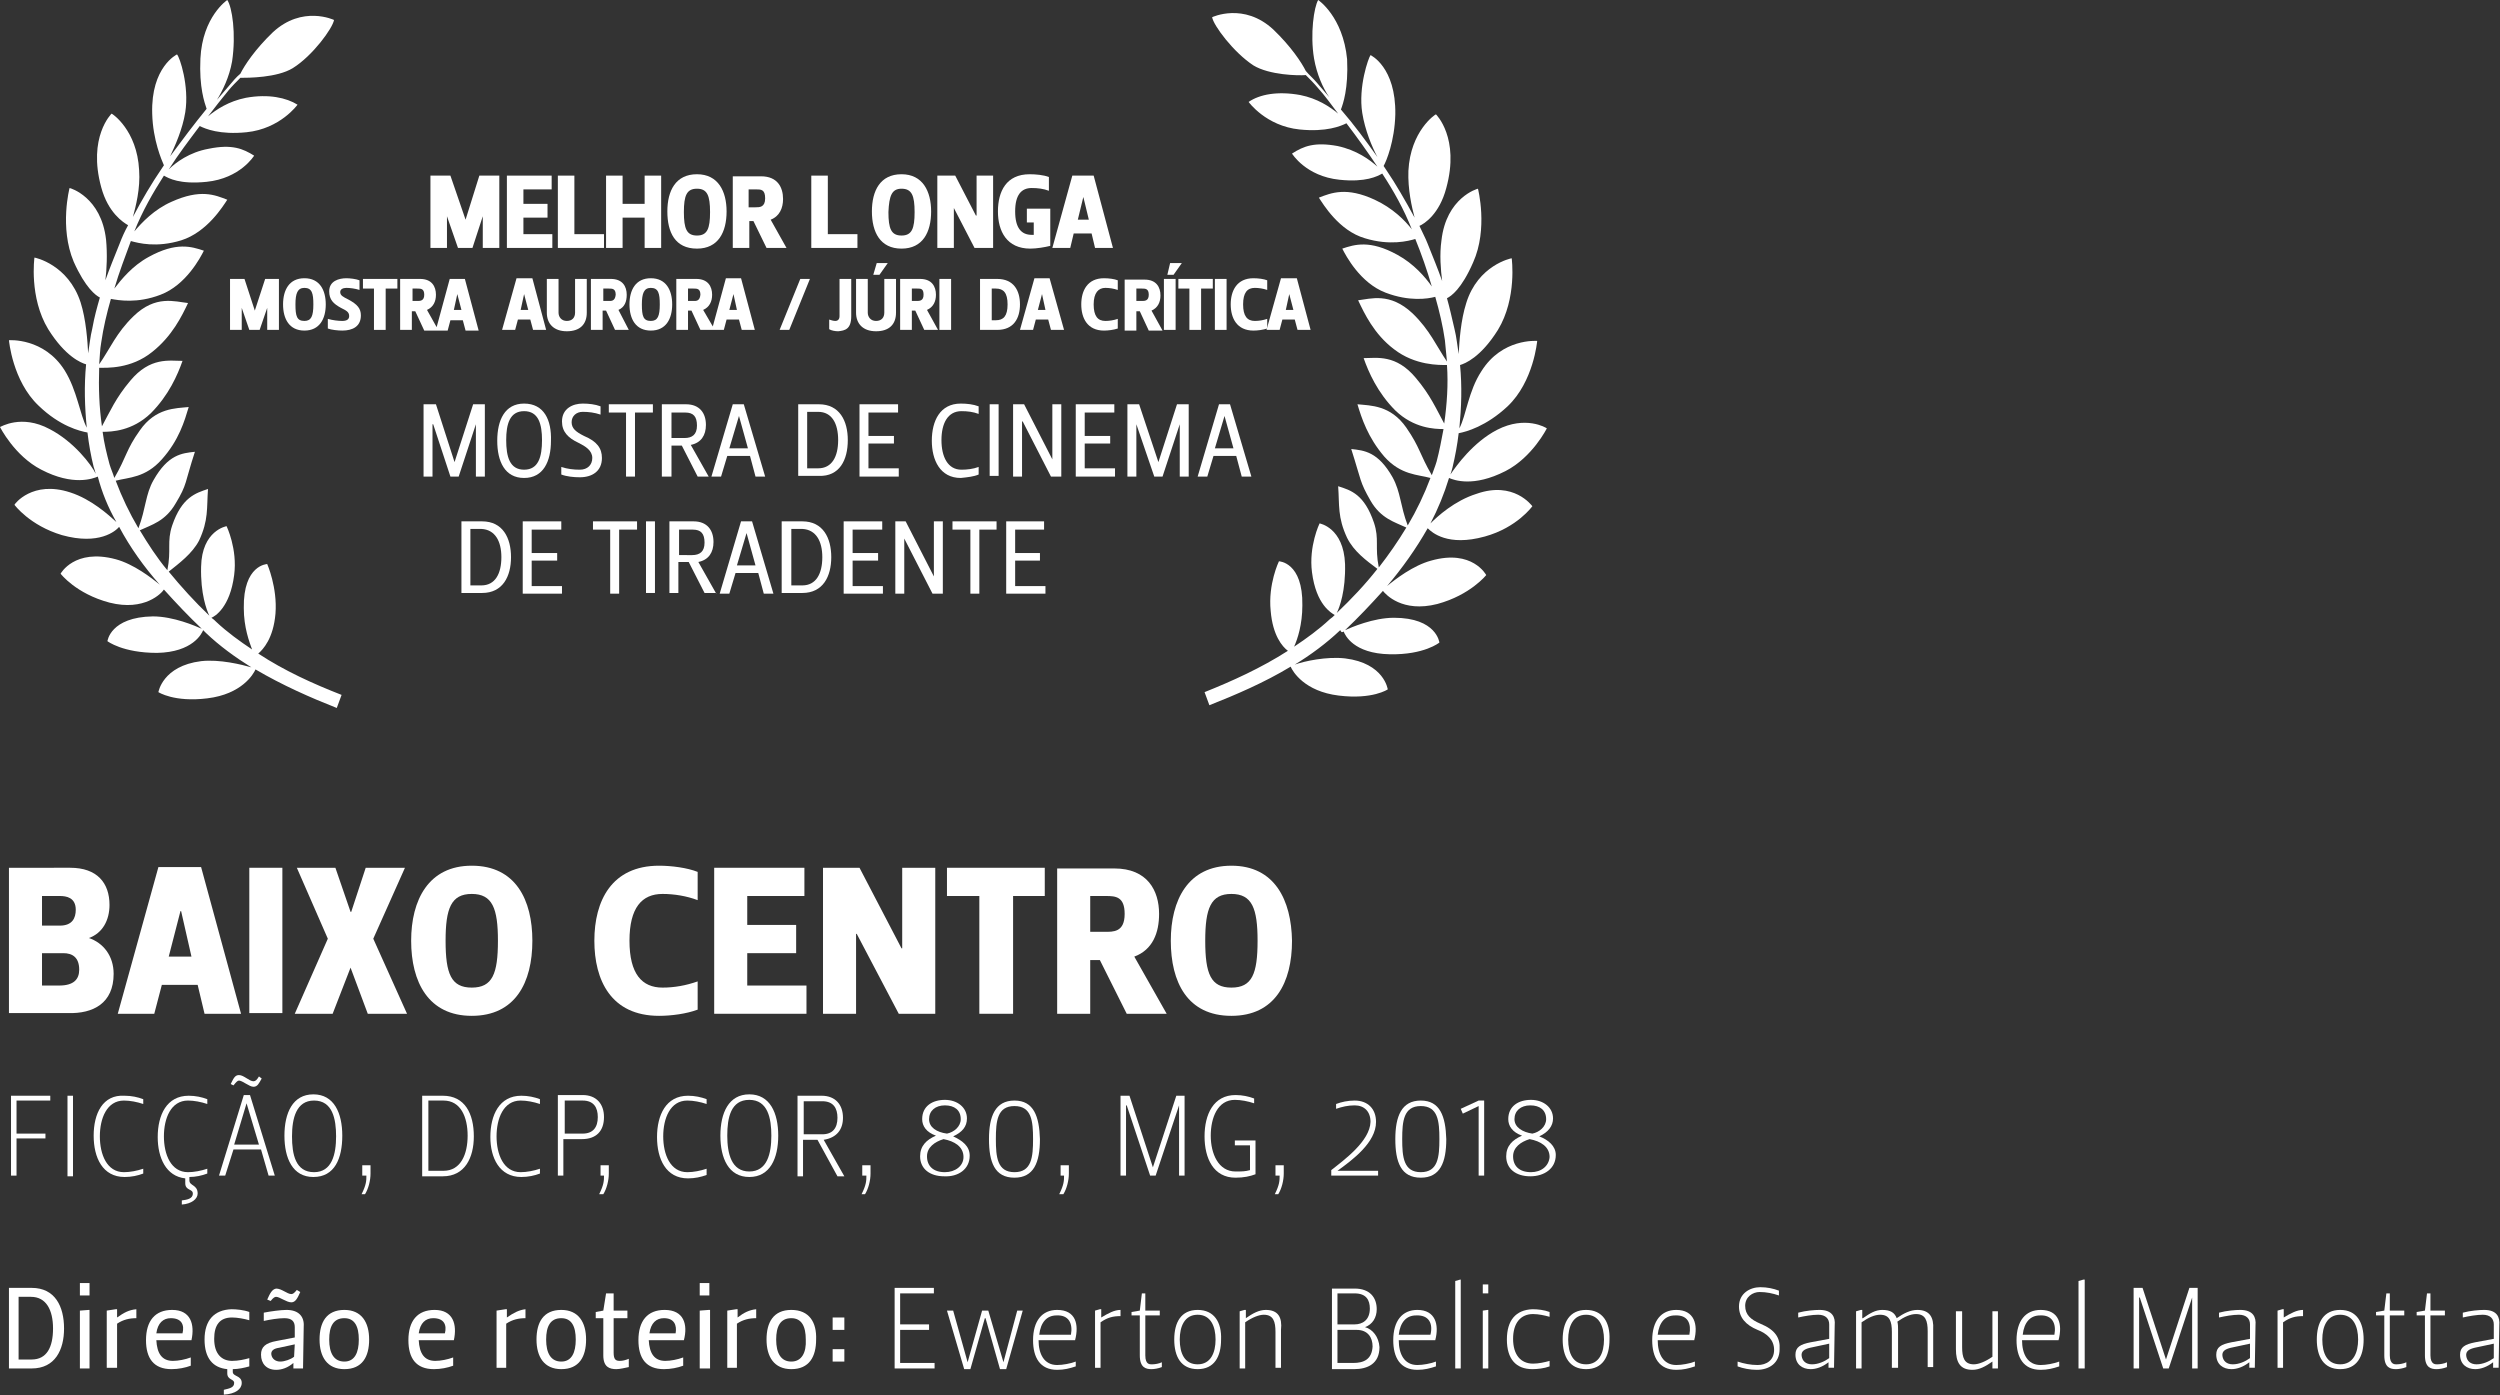 <?xml version="1.0" encoding="utf-8"?>
<!-- Generator: Adobe Illustrator 19.0.0, SVG Export Plug-In . SVG Version: 6.00 Build 0)  -->
<svg version="1.1" id="Layer_1" xmlns="http://www.w3.org/2000/svg" xmlns:xlink="http://www.w3.org/1999/xlink" x="0px" y="0px"
	 viewBox="0 0 363 202.6" style="enable-background:new 0 0 363 202.6;" xml:space="preserve">
<rect x="0" y="0" width="363" height="202.6" fill="#333333" stroke="none"/>
<style type="text/css">
	.st0{fill:none;}
	.st1{fill:#FFFFFF;}
</style>
<g id="XMLID_133_">
	<path id="XMLID_598_" class="st0" d="M93.2,44.2c0,1.7,0.3,2.4,1.3,2.4c1.1,0,1.3-0.7,1.3-2.4c0-1.6-0.3-2.4-1.3-2.4
		C93.4,41.8,93.2,42.6,93.2,44.2z"/>
	<path id="XMLID_597_" class="st0" d="M101.2,34.1c1.5,0,1.9-1,1.9-3.4c0-2.3-0.4-3.4-1.9-3.4s-1.9,1-1.9,3.4
		C99.3,33.1,99.7,34.1,101.2,34.1z"/>
	<polygon id="XMLID_596_" class="st0" points="76.1,42.7 76.1,42.7 75.5,45 76.7,45 	"/>
	<polygon id="XMLID_595_" class="st0" points="108.4,77.4 108.4,77.4 107.1,82.1 109.7,82.1 	"/>
	<path id="XMLID_594_" class="st0" d="M163.3,132.7c0-2.5-1.4-2.6-2.7-2.6h-2.3v5.1h2.1C161.6,135.3,163.3,135.3,163.3,132.7z"/>
	<path id="XMLID_593_" class="st0" d="M173.9,190.9c-1.9,0-2.6,1.7-2.6,3.6c0,1.9,0.7,3.6,2.6,3.6c1.9,0,2.6-1.6,2.6-3.6
		C176.5,192.6,175.8,190.9,173.9,190.9z"/>
	<path id="XMLID_592_" class="st0" d="M61.5,42.8c0-0.9-0.5-0.9-1-0.9h-0.8v1.8h0.7C60.9,43.7,61.5,43.8,61.5,42.8z"/>
	<polygon id="XMLID_591_" class="st0" points="66.4,42.7 66.4,42.7 65.8,45 66.9,45 	"/>
	<path id="XMLID_590_" class="st0" d="M153.5,190.9c-1.5,0-2.4,1-2.5,2.8h4.6C155.8,192.2,155.2,190.9,153.5,190.9z"/>
	<path id="XMLID_589_" class="st0" d="M100.6,41.9h-0.8v1.8h0.7c0.4,0,1,0,1-0.9C101.6,41.9,101.1,41.9,100.6,41.9z"/>
	<path id="XMLID_588_" class="st0" d="M86.7,162.3c0-1.4-0.6-2.4-2.2-2.4h-2.7v4.8h2.6C86,164.7,86.7,163.7,86.7,162.3z"/>
	<path id="XMLID_587_" class="st0" d="M42.9,44.2c0,1.7,0.3,2.4,1.3,2.4c1.1,0,1.3-0.7,1.3-2.4c0-1.6-0.3-2.4-1.3-2.4
		C43.1,41.8,42.9,42.6,42.9,44.2z"/>
	<path id="XMLID_586_" class="st0" d="M198.9,190c0-1.3-0.6-2.2-2.2-2.2h-2.5v4.6h2.5C197.8,192.3,198.9,191.7,198.9,190z"/>
	<path id="XMLID_585_" class="st0" d="M178.8,129.8c-3,0-3.8,2.1-3.8,6.8c0,4.8,0.8,6.8,3.8,6.8c3,0,3.8-2,3.8-6.8
		C182.6,131.9,181.8,129.8,178.8,129.8z"/>
	<polygon id="XMLID_584_" class="st0" points="107.3,60.4 107.3,60.4 105.9,65.1 108.6,65.1 	"/>
	<path id="XMLID_583_" class="st0" d="M102.3,78.7c0-1.2-0.6-1.9-1.7-1.9h-2v3.7h1.9C101.6,80.6,102.3,80,102.3,78.7z"/>
	<path id="XMLID_582_" class="st0" d="M101.2,61.7c0-1.2-0.6-1.9-1.7-1.9h-2v3.7h1.9C100.4,63.6,101.2,63,101.2,61.7z"/>
	<polygon id="XMLID_581_" class="st0" points="106.5,42.7 106.5,42.7 105.9,45 107,45 	"/>
	<path id="XMLID_580_" class="st0" d="M45.6,159.7c-2.7,0-3.2,2.7-3.2,5.2c0,2.6,0.6,5.2,3.2,5.2c2.7,0,3.2-2.6,3.2-5.2
		C48.8,162.3,48.2,159.7,45.6,159.7z"/>
	<path id="XMLID_579_" class="st0" d="M39.3,196.6c0.1,0.6,0.6,1,1.3,1c0.7,0,1.5-0.3,2-0.7l0-1.8l-2.3,0.5
		C39.7,195.7,39.3,196,39.3,196.6z"/>
	<path id="XMLID_578_" class="st0" d="M197,193.1h-2.8v4.8h2.3c1.5,0,2.7-0.5,2.7-2.4C199.2,194.2,198.5,193.1,197,193.1z"/>
	<polygon id="XMLID_577_" class="st0" points="35.8,160.2 34,166.2 37.6,166.2 35.8,160.2 	"/>
	<path id="XMLID_576_" class="st0" d="M108.8,170.2c2.7,0,3.2-2.6,3.2-5.2c0-2.6-0.6-5.2-3.2-5.2s-3.2,2.7-3.2,5.2
		C105.6,167.6,106.1,170.2,108.8,170.2z"/>
	<path id="XMLID_575_" class="st0" d="M63,191.4c-1.1,0-1.9,0.7-2.1,2.2h3.8C64.9,192.4,64.5,191.4,63,191.4z"/>
	<path id="XMLID_574_" class="st0" d="M96.4,191.4c-1.1,0-1.9,0.7-2.1,2.2h3.8C98.3,192.4,97.9,191.4,96.4,191.4z"/>
	<path id="XMLID_573_" class="st0" d="M64.4,159.8h-2.2V170h2.2c2.5,0,3.5-2.4,3.5-5.1S66.9,159.8,64.4,159.8z"/>
	<path id="XMLID_572_" class="st0" d="M114.9,191.4c-1.5,0-2.2,1.2-2.2,3.1c0,1.9,0.6,3.2,2.2,3.2c1.5,0,2.1-1.2,2.1-3.2
		C117.1,192.6,116.4,191.4,114.9,191.4z"/>
	<path id="XMLID_571_" class="st0" d="M50,191.4c-1.5,0-2.2,1.2-2.2,3.1c0,1.9,0.6,3.2,2.2,3.2c1.5,0,2.1-1.2,2.1-3.2
		C52.1,192.6,51.5,191.4,50,191.4z"/>
	<path id="XMLID_570_" class="st0" d="M139.5,162.5c0-1.3-0.9-2-2.3-2c-1.5,0-2.3,0.7-2.3,2c0,1.2,1.1,1.9,2.6,2.2
		C138.5,164.4,139.5,163.6,139.5,162.5z"/>
	<path id="XMLID_569_" class="st0" d="M147.3,160.5c-2.5,0-2.7,2.2-2.7,4.8c0,2.6,0.2,4.8,2.7,4.8c2.5,0,2.7-2.2,2.7-4.8
		C150,162.7,149.8,160.5,147.3,160.5z"/>
	<path id="XMLID_568_" class="st0" d="M10.9,132.1c0-1.7-1.4-2-2.3-2H6.1v4.2h2.6C10.5,134.3,10.9,133.3,10.9,132.1z"/>
	<path id="XMLID_567_" class="st0" d="M24.9,191.4c-1.1,0-1.9,0.7-2.1,2.2h3.8C26.8,192.4,26.4,191.4,24.9,191.4z"/>
	<path id="XMLID_566_" class="st0" d="M81.5,191.4c-1.5,0-2.2,1.2-2.2,3.1c0,1.9,0.6,3.2,2.2,3.2c1.5,0,2.1-1.2,2.1-3.2
		C83.6,192.6,83,191.4,81.5,191.4z"/>
	<path id="XMLID_565_" class="st0" d="M137,165.3c-1.3,0.4-2.4,1.2-2.4,2.5c0,1.3,0.9,2.3,2.6,2.3c1.5,0,2.7-0.8,2.7-2.2
		C139.9,166.5,138.6,165.7,137,165.3z"/>
	<path id="XMLID_564_" class="st0" d="M11.5,140.8c0-1.8-1.1-2.4-2.3-2.4H6.1v4.7h2.6C10.8,143.1,11.5,142.2,11.5,140.8z"/>
	<path id="XMLID_563_" class="st0" d="M121.5,162.3c0-1.4-0.6-2.4-2.2-2.4h-2.7v4.8h2.6C120.8,164.7,121.5,163.7,121.5,162.3z"/>
	<path id="XMLID_562_" class="st0" d="M4.6,188.3H2.7v9.1h1.8c2.2,0,3.2-1.9,3.2-4.6S6.8,188.3,4.6,188.3z"/>
	<polygon id="XMLID_561_" class="st0" points="26.2,132.2 24.5,138.9 27.8,138.9 26.2,132.2 	"/>
	<polygon id="XMLID_560_" class="st0" points="177.8,60.4 177.8,60.4 176.5,65.1 179.1,65.1 	"/>
	<path id="XMLID_559_" class="st0" d="M261.6,196.8c0.1,0.7,0.6,1.2,1.5,1.2c0.8,0,1.8-0.4,2.5-0.9l0-2.1l-2.8,0.6
		C262,195.9,261.5,196.1,261.6,196.8z"/>
	<polygon id="XMLID_558_" class="st0" points="187.2,42.7 187.2,42.7 186.6,45 187.7,45 	"/>
	<path id="XMLID_557_" class="st0" d="M166.7,42.8c0-0.9-0.5-0.9-1-0.9H165v1.8h0.7C166.1,43.7,166.7,43.8,166.7,42.8z"/>
	<path id="XMLID_556_" class="st0" d="M230.3,190.9c-1.9,0-2.6,1.7-2.6,3.6c0,1.9,0.7,3.6,2.6,3.6c1.9,0,2.6-1.6,2.6-3.6
		C232.9,192.6,232.2,190.9,230.3,190.9z"/>
	<path id="XMLID_555_" class="st0" d="M118.8,59.9h-1.6V68h1.6c2,0,2.9-1.7,2.9-4.1C121.7,61.6,120.8,59.9,118.8,59.9z"/>
	<path id="XMLID_554_" class="st0" d="M243.3,190.9c-1.5,0-2.4,1-2.5,2.8h4.6C245.6,192.2,245.1,190.9,243.3,190.9z"/>
	<polygon id="XMLID_553_" class="st0" points="157.3,28.6 157.3,28.6 156.4,31.9 158.1,31.9 	"/>
	<path id="XMLID_552_" class="st0" d="M68.5,143.4c3,0,3.8-2,3.8-6.8c0-4.7-0.8-6.8-3.8-6.8c-3,0-3.8,2.1-3.8,6.8
		C64.7,141.4,65.5,143.4,68.5,143.4z"/>
	<path id="XMLID_551_" class="st0" d="M358.1,196.8c0.1,0.7,0.6,1.2,1.5,1.2c0.8,0,1.8-0.4,2.5-0.9l0-2.1l-2.8,0.6
		C358.5,195.9,358,196.1,358.1,196.8z"/>
	<path id="XMLID_550_" class="st0" d="M296.3,190.9c-1.5,0-2.4,1-2.5,2.8h4.6C298.6,192.2,298,190.9,296.3,190.9z"/>
	<path id="XMLID_549_" class="st0" d="M322.7,196.8c0.1,0.7,0.6,1.2,1.5,1.2c0.8,0,1.8-0.4,2.5-0.9l0-2.1l-2.8,0.6
		C323.1,195.9,322.7,196.1,322.7,196.8z"/>
	<path id="XMLID_548_" class="st0" d="M339.8,190.9c-1.9,0-2.6,1.7-2.6,3.6c0,1.9,0.7,3.6,2.6,3.6c1.9,0,2.6-1.6,2.6-3.6
		C342.4,192.6,341.7,190.9,339.8,190.9z"/>
	<path id="XMLID_547_" class="st0" d="M111.2,28.8c0-1.2-0.7-1.3-1.3-1.3h-1.1v2.5h1C110.4,30.1,111.2,30.1,111.2,28.8z"/>
	<path id="XMLID_546_" class="st0" d="M76.1,59.7c-2.1,0-2.6,1.9-2.6,4.2c0,2.4,0.5,4.3,2.6,4.3c2.1,0,2.6-1.9,2.6-4.3
		C78.7,61.6,78.2,59.7,76.1,59.7z"/>
	<path id="XMLID_545_" class="st0" d="M88.3,41.9h-0.8v1.8h0.7c0.4,0,1,0,1-0.9C89.3,41.9,88.8,41.9,88.3,41.9z"/>
	<path id="XMLID_544_" class="st0" d="M206.3,160.5c-2.5,0-2.7,2.2-2.7,4.8c0,2.6,0.2,4.8,2.7,4.8c2.5,0,2.7-2.2,2.7-4.8
		C209,162.7,208.8,160.5,206.3,160.5z"/>
	<path id="XMLID_543_" class="st0" d="M68.3,76.9v8.2h1.6c2,0,2.9-1.7,2.9-4.1s-0.9-4.1-2.9-4.1H68.3z"/>
	<path id="XMLID_542_" class="st0" d="M205.7,190.9c-1.5,0-2.4,1-2.5,2.8h4.6C208.1,192.2,207.5,190.9,205.7,190.9z"/>
	<path id="XMLID_541_" class="st0" d="M114.8,76.9v8.2h1.6c2,0,2.9-1.7,2.9-4.1s-0.9-4.1-2.9-4.1H114.8z"/>
	<polygon id="XMLID_540_" class="st0" points="151.3,42.7 150.7,45 151.9,45 151.3,42.7 	"/>
	<path id="XMLID_539_" class="st0" d="M130.9,34.1c1.5,0,1.9-1,1.9-3.4c0-2.3-0.4-3.4-1.9-3.4c-1.5,0-1.9,1-1.9,3.4
		C129.1,33.1,129.5,34.1,130.9,34.1z"/>
	<path id="XMLID_538_" class="st0" d="M222,165.3c-1.3,0.4-2.4,1.2-2.4,2.5c0,1.3,0.9,2.3,2.6,2.3c1.5,0,2.7-0.8,2.7-2.2
		C224.9,166.5,223.6,165.7,222,165.3z"/>
	<path id="XMLID_537_" class="st0" d="M146.4,44.2c0-1.7-0.6-2.3-1.7-2.3H144v4.6h0.6C145.7,46.5,146.4,45.9,146.4,44.2z"/>
	<path id="XMLID_536_" class="st0" d="M224.6,162.5c0-1.3-0.9-2-2.3-2c-1.5,0-2.3,0.7-2.3,2c0,1.2,1.1,1.9,2.6,2.2
		C223.6,164.4,224.6,163.6,224.6,162.5z"/>
	<path id="XMLID_535_" class="st0" d="M132.4,41.9v1.8h0.7c0.4,0,1,0,1-0.9c0-0.9-0.5-0.9-1-0.9H132.4z"/>
	<path id="XMLID_532_" class="st1" d="M4.6,187H1.3v11.7h3.3c3.4,0,4.7-2.7,4.7-5.8C9.3,189.7,8,187,4.6,187z M4.6,197.4H2.7v-9.1
		h1.8c2.2,0,3.2,1.9,3.2,4.6S6.8,197.4,4.6,197.4z"/>
	<polygon id="XMLID_531_" class="st1" points="11.6,190.3 11.6,198.7 13,198.7 13,190.2 12.9,190.2 	"/>
	<rect id="XMLID_530_" x="11.6" y="186.3" class="st1" width="1.4" height="1.8"/>
	<path id="XMLID_529_" class="st1" d="M17,191.3v-1.2h-0.2l-1.3,0.2v8.3H17v-6.4c0.9-0.6,1.8-0.8,2.8-0.8v-1.3
		C18.7,190.2,18,190.6,17,191.3L17,191.3z"/>
	<path id="XMLID_526_" class="st1" d="M25,190.2c-2.5,0-3.8,1.6-3.8,4.4c0,2.6,1.1,4.2,3.7,4.2c1,0,2-0.2,2.8-0.5v-1.2
		c-0.8,0.3-1.8,0.5-2.6,0.5c-1.6,0-2.3-1.1-2.4-3h5.1C28.3,192.3,27.7,190.2,25,190.2z M26.5,193.6h-3.8c0.2-1.5,1-2.2,2.1-2.2
		C26.4,191.4,26.8,192.4,26.5,193.6z"/>
	<path id="XMLID_525_" class="st1" d="M29.7,194.5c0,2.7,1.2,4.1,3.3,4.3v0.6c0,1,1,0.8,1,1.4c0,0.7-0.7,0.8-1.5,1v0.7
		c1.7-0.1,2.6-0.8,2.6-1.7c0-1.1-1.3-0.9-1.3-1.6v-0.4c0.8,0,1.7-0.2,2.4-0.4v-1.2c-0.7,0.2-1.6,0.4-2.5,0.4c-1.5,0-2.6-1-2.6-3.2
		c0-2,0.8-3.1,2.6-3.1c0.8,0,1.8,0.2,2.5,0.4v-1.2c-0.8-0.3-1.9-0.4-2.6-0.4C31.1,190.2,29.7,191.7,29.7,194.5z"/>
	<path id="XMLID_524_" class="st1" d="M38.8,188.7l0.5,0.2c0.4-0.5,0.6-0.6,0.8-0.6c0.5,0,1.5,0.8,2.2,0.8c0.6,0,0.9-0.6,1.3-1.5
		l-0.5-0.3c-0.4,0.5-0.6,0.6-0.8,0.6c-0.6,0-1.4-0.8-2.2-0.8C39.5,187.2,39.2,187.8,38.8,188.7z"/>
	<path id="XMLID_521_" class="st1" d="M41.6,190.2c-0.8,0-2.3,0.2-3.3,0.4v1.2c0.9-0.2,2.1-0.4,3-0.4c1.1,0,1.5,0.5,1.5,1.3l0,1.5
		l-2.6,0.5c-1.7,0.3-2.3,0.9-2.3,2c0,1.3,0.8,2.2,2.2,2.2c0.8,0,1.7-0.3,2.5-1h0v0.8h1.4l0.1-6.1C44.2,191.2,43.4,190.2,41.6,190.2z
		 M42.7,197c-0.5,0.4-1.4,0.7-2,0.7c-0.7,0-1.2-0.4-1.3-1c-0.1-0.6,0.4-0.9,1.1-1l2.3-0.5L42.7,197z"/>
	<path id="XMLID_518_" class="st1" d="M50,190.2c-2.6,0-3.6,1.8-3.6,4.3c0,2.5,1.1,4.3,3.6,4.3c2.6,0,3.6-1.8,3.6-4.3
		C53.6,192,52.5,190.2,50,190.2z M50,197.7c-1.5,0-2.2-1.2-2.2-3.2c0-1.9,0.6-3.1,2.2-3.1c1.5,0,2.1,1.2,2.1,3.1
		C52.1,196.4,51.5,197.7,50,197.7z"/>
	<path id="XMLID_515_" class="st1" d="M63.1,190.2c-2.5,0-3.8,1.6-3.8,4.4c0,2.6,1.1,4.2,3.7,4.2c1,0,2-0.2,2.8-0.5v-1.2
		c-0.8,0.3-1.8,0.5-2.6,0.5c-1.6,0-2.3-1.1-2.4-3h5.1C66.4,192.3,65.8,190.2,63.1,190.2z M64.6,193.6h-3.8c0.2-1.5,1-2.2,2.1-2.2
		C64.5,191.4,64.9,192.4,64.6,193.6z"/>
	<path id="XMLID_514_" class="st1" d="M73.6,191.3v-1.2h-0.2l-1.3,0.2v8.3h1.4v-6.4c0.9-0.6,1.8-0.8,2.8-0.8v-1.3
		C75.4,190.2,74.6,190.6,73.6,191.3L73.6,191.3z"/>
	<path id="XMLID_511_" class="st1" d="M81.5,190.2c-2.6,0-3.6,1.8-3.6,4.3c0,2.5,1.1,4.3,3.6,4.3c2.6,0,3.6-1.8,3.6-4.3
		C85.1,192,84,190.2,81.5,190.2z M81.5,197.7c-1.5,0-2.2-1.2-2.2-3.2c0-1.9,0.6-3.1,2.2-3.1c1.5,0,2.1,1.2,2.1,3.1
		C83.6,196.4,83,197.7,81.5,197.7z"/>
	<path id="XMLID_510_" class="st1" d="M89.1,196.4v-5h2v-1.1h-2v-2.5H88l-0.4,2.5l-1.1,0.2v0.9h1.1v5.4c0,1.7,0.9,2,1.9,2
		c0.5,0,1.3-0.2,1.8-0.3v-1.2c-0.5,0.2-0.9,0.3-1.3,0.3C89.4,197.6,89.1,197.4,89.1,196.4z"/>
	<path id="XMLID_507_" class="st1" d="M96.5,190.2c-2.5,0-3.8,1.6-3.8,4.4c0,2.6,1.1,4.2,3.7,4.2c1,0,2-0.2,2.8-0.5v-1.2
		c-0.8,0.3-1.8,0.5-2.6,0.5c-1.6,0-2.3-1.1-2.4-3h5.1C99.9,192.3,99.3,190.2,96.5,190.2z M98.1,193.6h-3.8c0.2-1.5,1-2.2,2.1-2.2
		C97.9,191.4,98.3,192.4,98.1,193.6z"/>
	<rect id="XMLID_506_" x="101.6" y="186.3" class="st1" width="1.4" height="1.8"/>
	<polygon id="XMLID_505_" class="st1" points="101.6,190.3 101.6,198.7 103.1,198.7 103.1,190.2 102.9,190.2 	"/>
	<path id="XMLID_504_" class="st1" d="M107.1,191.3v-1.2h-0.2l-1.3,0.2v8.3h1.4v-6.4c0.9-0.6,1.8-0.8,2.8-0.8v-1.3
		C108.8,190.2,108,190.6,107.1,191.3L107.1,191.3z"/>
	<path id="XMLID_501_" class="st1" d="M114.9,190.2c-2.6,0-3.6,1.8-3.6,4.3c0,2.5,1.1,4.3,3.6,4.3c2.6,0,3.6-1.8,3.6-4.3
		C118.6,192,117.5,190.2,114.9,190.2z M114.9,197.7c-1.5,0-2.2-1.2-2.2-3.2c0-1.9,0.6-3.1,2.2-3.1c1.5,0,2.1,1.2,2.1,3.1
		C117.1,196.4,116.4,197.7,114.9,197.7z"/>
	<rect id="XMLID_500_" x="120.9" y="191.3" class="st1" width="1.7" height="1.8"/>
	<rect id="XMLID_499_" x="120.9" y="195.9" class="st1" width="1.7" height="1.8"/>
	<polygon id="XMLID_498_" class="st1" points="130.7,193.1 134.9,193.1 134.9,192.3 130.7,192.3 130.7,187.8 135.6,187.8 135.6,187 
		129.9,187 129.9,198.7 135.7,198.7 135.7,197.9 130.7,197.9 	"/>
	<polygon id="XMLID_497_" class="st1" points="145.7,197.8 145.7,197.8 143.5,190.3 142.6,190.3 140.5,197.8 140.5,197.8 
		138.4,190.3 137.5,190.3 140,198.8 140.9,198.8 143,191.4 143.1,191.4 145.2,198.8 146.1,198.8 148.5,190.3 147.7,190.3 	"/>
	<path id="XMLID_494_" class="st1" d="M153.5,190.2c-2.2,0-3.5,1.6-3.5,4.4c0,2.5,1,4.3,3.5,4.3c1,0,1.8-0.2,2.7-0.5v-0.7
		c-0.8,0.3-1.9,0.5-2.7,0.5c-1.9,0-2.7-1.6-2.7-3.6h5.3C156.7,192.3,156.2,190.2,153.5,190.2z M155.5,193.8h-4.6
		c0.2-1.8,1.1-2.8,2.5-2.8C155.2,190.9,155.8,192.2,155.5,193.8z"/>
	<path id="XMLID_493_" class="st1" d="M159.9,191.3v-1.2h-0.2l-0.7,0.2v8.3h0.8V192c1-0.7,1.8-0.9,2.9-0.9v-0.9
		C161.8,190.2,160.9,190.7,159.9,191.3L159.9,191.3z"/>
	<path id="XMLID_492_" class="st1" d="M166.3,196.8V191h2.1v-0.7h-2.1v-2.5h-0.5l-0.3,2.5l-1.2,0.2v0.5h1.2v5.8c0,1.8,0.9,2,1.7,2
		c0.4,0,1-0.1,1.5-0.3v-0.7c-0.4,0.2-1,0.3-1.4,0.3C167,198.1,166.3,198.2,166.3,196.8z"/>
	<path id="XMLID_489_" class="st1" d="M173.9,190.2c-2.4,0-3.4,1.8-3.4,4.3c0,2.5,1,4.3,3.4,4.3c2.4,0,3.4-1.8,3.4-4.3
		C177.4,192,176.3,190.2,173.9,190.2z M173.9,198.1c-1.9,0-2.6-1.6-2.6-3.6c0-1.9,0.7-3.6,2.6-3.6c1.9,0,2.6,1.7,2.6,3.6
		C176.5,196.4,175.8,198.1,173.9,198.1z"/>
	<path id="XMLID_488_" class="st1" d="M183.8,190.2c-1,0-1.9,0.5-2.9,1.2h0v-1.2h-0.2l-0.7,0.2v8.3h0.8V192c1-0.7,2-1.1,2.7-1.1
		c1.4,0,1.7,1,1.7,2.5v5.2h0.8v-5.5C186.2,191.3,185.6,190.2,183.8,190.2z"/>
	<path id="XMLID_484_" class="st1" d="M198.2,192.7c1.1-0.4,1.7-1.4,1.7-2.6c0-1.7-1-3-3.2-3h-3.3v11.7h3.2c2,0,3.7-0.8,3.7-3.2
		C200.2,194.1,199.3,193,198.2,192.7z M194.2,187.8h2.5c1.7,0,2.2,1,2.2,2.2c0,1.7-1.1,2.3-2.2,2.3h-2.5V187.8z M196.5,197.9h-2.3
		v-4.8h2.8c1.6,0,2.3,1.1,2.3,2.4C199.2,197.4,198,197.9,196.5,197.9z"/>
	<path id="XMLID_481_" class="st1" d="M205.8,190.2c-2.2,0-3.5,1.6-3.5,4.4c0,2.5,1,4.3,3.5,4.3c1,0,1.8-0.2,2.7-0.5v-0.7
		c-0.8,0.3-1.9,0.5-2.7,0.5c-1.9,0-2.7-1.6-2.7-3.6h5.3C209,192.3,208.4,190.2,205.8,190.2z M207.7,193.8h-4.6
		c0.2-1.8,1.1-2.8,2.5-2.8C207.5,190.9,208.1,192.2,207.7,193.8z"/>
	<polygon id="XMLID_480_" class="st1" points="211.3,186 211.3,198.7 212.1,198.7 212.1,185.8 212,185.8 	"/>
	<rect id="XMLID_479_" x="215.3" y="186.5" class="st1" width="0.8" height="1.3"/>
	<polygon id="XMLID_478_" class="st1" points="215.3,190.3 215.3,198.7 216.1,198.7 216.1,190.2 216,190.2 	"/>
	<path id="XMLID_477_" class="st1" d="M218.8,194.5c0,2.8,1.3,4.3,3.7,4.3c0.7,0,1.7-0.1,2.5-0.4v-0.8c-0.7,0.2-1.6,0.4-2.4,0.4
		c-1.8,0-2.9-1.3-2.9-3.6s1.1-3.6,2.9-3.6c0.8,0,1.7,0.2,2.4,0.4v-0.7c-0.8-0.3-1.7-0.4-2.5-0.4
		C220.1,190.2,218.8,191.7,218.8,194.5z"/>
	<path id="XMLID_474_" class="st1" d="M230.3,190.2c-2.4,0-3.4,1.8-3.4,4.3c0,2.5,1,4.3,3.4,4.3c2.4,0,3.4-1.8,3.4-4.3
		C233.8,192,232.7,190.2,230.3,190.2z M230.3,198.1c-1.9,0-2.6-1.6-2.6-3.6c0-1.9,0.7-3.6,2.6-3.6c1.9,0,2.6,1.7,2.6,3.6
		C232.9,196.4,232.2,198.1,230.3,198.1z"/>
	<path id="XMLID_471_" class="st1" d="M243.4,190.2c-2.2,0-3.5,1.6-3.5,4.4c0,2.5,1,4.3,3.5,4.3c1,0,1.8-0.2,2.7-0.5v-0.7
		c-0.8,0.3-1.9,0.5-2.7,0.5c-1.9,0-2.7-1.6-2.7-3.6h5.3C246.6,192.3,246,190.2,243.4,190.2z M245.3,193.8h-4.6
		c0.2-1.8,1.1-2.8,2.5-2.8C245.1,190.9,245.6,192.2,245.3,193.8z"/>
	<path id="XMLID_470_" class="st1" d="M255.6,192.2c-1.4-0.6-2.2-1.3-2.2-2.6c0-1.3,1.1-2,2.1-2c1,0,1.9,0.2,2.8,0.5v-0.7
		c-0.8-0.3-1.7-0.5-2.7-0.5c-1.5,0-3.1,0.9-3.1,2.8c0,1.6,1,2.7,2.7,3.4c1.3,0.5,2.4,1.4,2.4,2.9c0,1.5-1.1,2.2-2.4,2.2
		c-1,0-2-0.2-2.9-0.5v0.7c0.8,0.3,1.8,0.5,2.8,0.5c1.8,0,3.3-1,3.3-3C258.5,194.3,257.8,193.1,255.6,192.2z"/>
	<path id="XMLID_467_" class="st1" d="M264.2,190.2c-0.7,0-2,0.1-3.1,0.4v0.7c0.9-0.2,2-0.4,2.9-0.4c1.1,0,1.6,0.6,1.6,1.4l0,2.1
		l-2.7,0.5c-1.5,0.3-2.2,0.7-2.2,1.8c0,1.4,1,2.1,2.2,2.1c0.8,0,1.7-0.3,2.6-1h0v0.8h0.8l0.1-6.2
		C266.5,191.3,266.1,190.2,264.2,190.2z M265.6,197.2c-0.7,0.5-1.6,0.9-2.5,0.9c-0.9,0-1.4-0.5-1.5-1.2c-0.1-0.7,0.4-1,1.2-1.2
		l2.8-0.6L265.6,197.2z"/>
	<path id="XMLID_466_" class="st1" d="M278.4,190.2c-1,0-2,0.5-3,1.2c-0.3-0.8-0.9-1.2-2.1-1.2c-1,0-1.8,0.5-2.8,1.2h-0.1v-1.2h-0.2
		l-0.7,0.2v8.3h0.8V192c1-0.7,1.9-1.1,2.7-1.1c1.4,0,1.7,1,1.7,2.5v5.2h0.9v-5.5c0-0.4,0-0.8-0.1-1.2c1-0.7,1.9-1.1,2.7-1.1
		c1.4,0,1.7,1,1.7,2.5v5.2h0.8v-5.5C280.8,191.3,280.2,190.2,278.4,190.2z"/>
	<path id="XMLID_465_" class="st1" d="M289.3,197c-1,0.7-2,1.1-2.7,1.1c-1.4,0-1.7-1-1.7-2.5v-5.2H284v5.5c0,1.9,0.6,3,2.4,3
		c1,0,1.9-0.5,2.9-1.2h0v1h0.8v-8.3h-0.8V197z"/>
	<path id="XMLID_462_" class="st1" d="M296.3,190.2c-2.2,0-3.5,1.6-3.5,4.4c0,2.5,1,4.3,3.5,4.3c1,0,1.8-0.2,2.7-0.5v-0.7
		c-0.8,0.3-1.9,0.5-2.7,0.5c-1.9,0-2.7-1.6-2.7-3.6h5.3C299.5,192.3,299,190.2,296.3,190.2z M298.3,193.8h-4.6
		c0.2-1.8,1.1-2.8,2.5-2.8C298,190.9,298.6,192.2,298.3,193.8z"/>
	<polygon id="XMLID_461_" class="st1" points="301.8,186 301.8,198.7 302.7,198.7 302.7,185.8 302.5,185.8 	"/>
	<polygon id="XMLID_460_" class="st1" points="314.5,197.4 314.5,197.4 311.1,187 309.8,187 309.8,198.7 310.6,198.7 310.6,188.4 
		310.7,188.4 314.1,198.7 314.9,198.7 318.3,188.4 318.3,188.4 318.3,198.7 319.1,198.7 319.1,187 317.9,187 	"/>
	<path id="XMLID_457_" class="st1" d="M325.3,190.2c-0.7,0-2,0.1-3.1,0.4v0.7c0.9-0.2,2-0.4,2.9-0.4c1.1,0,1.6,0.6,1.6,1.4l0,2.1
		l-2.7,0.5c-1.5,0.3-2.2,0.7-2.2,1.8c0,1.4,1,2.1,2.2,2.1c0.8,0,1.7-0.3,2.6-1h0v0.8h0.8l0.1-6.2
		C327.6,191.3,327.2,190.2,325.3,190.2z M326.7,197.2c-0.7,0.5-1.6,0.9-2.5,0.9c-0.9,0-1.4-0.5-1.5-1.2c-0.1-0.7,0.4-1,1.2-1.2
		l2.8-0.6L326.7,197.2z"/>
	<path id="XMLID_456_" class="st1" d="M331.6,191.3v-1.2h-0.2l-0.7,0.2v8.3h0.8V192c1-0.7,1.8-0.9,2.9-0.9v-0.9
		C333.5,190.2,332.6,190.7,331.6,191.3L331.6,191.3z"/>
	<path id="XMLID_453_" class="st1" d="M339.8,190.2c-2.4,0-3.4,1.8-3.4,4.3c0,2.5,1,4.3,3.4,4.3c2.4,0,3.4-1.8,3.4-4.3
		C343.2,192,342.2,190.2,339.8,190.2z M339.8,198.1c-1.9,0-2.6-1.6-2.6-3.6c0-1.9,0.7-3.6,2.6-3.6c1.9,0,2.6,1.7,2.6,3.6
		C342.4,196.4,341.7,198.1,339.8,198.1z"/>
	<path id="XMLID_452_" class="st1" d="M347,196.8V191h2.1v-0.7H347v-2.5h-0.5l-0.3,2.5l-1.2,0.2v0.5h1.2v5.8c0,1.8,0.9,2,1.7,2
		c0.4,0,1-0.1,1.5-0.3v-0.7c-0.4,0.2-1,0.3-1.4,0.3C347.8,198.1,347,198.2,347,196.8z"/>
	<path id="XMLID_451_" class="st1" d="M352.9,196.8V191h2.1v-0.7h-2.1v-2.5h-0.5l-0.3,2.5l-1.2,0.2v0.5h1.2v5.8c0,1.8,0.9,2,1.7,2
		c0.4,0,1-0.1,1.5-0.3v-0.7c-0.4,0.2-1,0.3-1.4,0.3C353.7,198.1,352.9,198.2,352.9,196.8z"/>
	<path id="XMLID_448_" class="st1" d="M360.7,190.2c-0.7,0-2,0.1-3.1,0.4v0.7c0.9-0.2,2-0.4,2.9-0.4c1.1,0,1.6,0.6,1.6,1.4l0,2.1
		l-2.7,0.5c-1.5,0.3-2.2,0.7-2.2,1.8c0,1.4,1,2.1,2.2,2.1c0.8,0,1.7-0.3,2.6-1h0v0.8h0.8l0.1-6.2C363,191.3,362.6,190.2,360.7,190.2
		z M362.1,197.2c-0.7,0.5-1.6,0.9-2.5,0.9c-0.9,0-1.4-0.5-1.5-1.2c-0.1-0.7,0.4-1,1.2-1.2l2.8-0.6L362.1,197.2z"/>
	<polygon id="XMLID_447_" class="st1" points="7.3,159.8 7.3,159.1 1.6,159.1 1.6,170.7 2.4,170.7 2.4,165.3 6.6,165.3 6.6,164.6 
		2.4,164.6 2.4,159.8 	"/>
	<rect id="XMLID_446_" x="9.8" y="159.1" class="st1" width="0.8" height="11.7"/>
	<path id="XMLID_445_" class="st1" d="M13.6,164.9c0,3.2,1.3,6,4.5,6c1,0,1.9-0.2,2.7-0.5v-0.7c-0.9,0.3-1.9,0.5-2.8,0.5
		c-2.5,0-3.5-2.6-3.5-5.2s1-5.2,3.5-5.2c0.9,0,1.9,0.2,2.8,0.5v-0.7c-0.8-0.3-1.7-0.5-2.7-0.5C14.9,158.9,13.6,161.7,13.6,164.9z"/>
	<path id="XMLID_444_" class="st1" d="M27.5,171.4v-0.5c0.9,0,1.8-0.2,2.6-0.5v-0.7c-0.9,0.3-1.9,0.5-2.8,0.5
		c-2.5,0-3.5-2.6-3.5-5.2s1-5.2,3.5-5.2c0.9,0,1.9,0.2,2.8,0.5v-0.7c-0.8-0.3-1.7-0.5-2.7-0.5c-3.2,0-4.5,2.8-4.5,6c0,3,1.2,5.7,4,6
		v0.7c0,1.1,1.1,0.8,1.1,1.5c0,0.8-0.9,0.9-1.6,1v0.6c1.4-0.1,2.3-0.8,2.3-1.6C28.7,172,27.5,172.2,27.5,171.4z"/>
	<path id="XMLID_443_" class="st1" d="M34.7,156.9c0.5,0,1.5,0.9,2.1,0.9c0.6,0,0.8-0.5,1.2-1.2l-0.4-0.3c-0.3,0.5-0.5,0.7-0.8,0.7
		c-0.6,0-1.4-0.9-2.1-0.9c-0.6,0-0.8,0.5-1.2,1.3l0.4,0.2C34.3,157.1,34.5,156.9,34.7,156.9z"/>
	<path id="XMLID_440_" class="st1" d="M39.9,170.7L36.3,159h-0.9l-3.6,11.7h0.9l1.2-3.8h4l1.1,3.8H39.9z M34,166.2l1.8-6h0l1.8,6H34
		z"/>
	<path id="XMLID_437_" class="st1" d="M49.7,164.9c0-3.3-1.2-6-4.2-6c-3,0-4.2,2.7-4.2,6c0,3.3,1.2,6,4.2,6
		C48.6,170.9,49.7,168.2,49.7,164.9z M45.6,170.2c-2.7,0-3.2-2.6-3.2-5.2c0-2.6,0.6-5.2,3.2-5.2c2.7,0,3.2,2.7,3.2,5.2
		C48.8,167.6,48.2,170.2,45.6,170.2z"/>
	<path id="XMLID_436_" class="st1" d="M52.7,170.7h0.5c0,0.7,0,1.3-0.7,2.7H53c0.5-0.8,0.8-2,0.8-3v-1.2h-1.2V170.7z"/>
	<path id="XMLID_433_" class="st1" d="M64.3,159.1h-3v11.7h3c3.2,0,4.5-2.7,4.5-5.8C68.8,161.7,67.5,159.1,64.3,159.1z M64.4,170
		h-2.2v-10.2h2.2c2.5,0,3.5,2.4,3.5,5.1S66.9,170,64.4,170z"/>
	<path id="XMLID_432_" class="st1" d="M75.7,170.9c1,0,1.9-0.2,2.7-0.5v-0.7c-0.9,0.3-1.9,0.5-2.8,0.5c-2.5,0-3.5-2.6-3.5-5.2
		s1-5.2,3.5-5.2c0.9,0,1.9,0.2,2.8,0.5v-0.7c-0.8-0.3-1.7-0.5-2.7-0.5c-3.2,0-4.5,2.8-4.5,6C71.2,168.1,72.5,170.9,75.7,170.9z"/>
	<path id="XMLID_429_" class="st1" d="M81.9,165.4h2.6c2.1,0,3.2-1.2,3.2-3.2c0-1.9-1.1-3.2-3.1-3.2H81v11.7h0.8V165.4z M81.9,159.8
		h2.7c1.6,0,2.2,1,2.2,2.4c0,1.5-0.7,2.4-2.2,2.4h-2.6V159.8z"/>
	<path id="XMLID_428_" class="st1" d="M87.6,173.4c0.5-0.8,0.8-2,0.8-3v-1.2h-1.2v1.5h0.5c0,0.7,0,1.3-0.7,2.7H87.6z"/>
	<path id="XMLID_427_" class="st1" d="M102.6,169.7c-0.9,0.3-1.9,0.5-2.8,0.5c-2.5,0-3.5-2.6-3.5-5.2s1-5.2,3.5-5.2
		c0.9,0,1.9,0.2,2.8,0.5v-0.7c-0.8-0.3-1.7-0.5-2.7-0.5c-3.2,0-4.5,2.8-4.5,6c0,3.2,1.3,6,4.5,6c1,0,1.9-0.2,2.7-0.5V169.7z"/>
	<path id="XMLID_424_" class="st1" d="M108.8,170.9c3,0,4.2-2.7,4.2-6c0-3.3-1.2-6-4.2-6c-3,0-4.2,2.7-4.2,6
		C104.6,168.2,105.8,170.9,108.8,170.9z M108.8,159.7c2.7,0,3.2,2.7,3.2,5.2c0,2.6-0.6,5.2-3.2,5.2s-3.2-2.6-3.2-5.2
		C105.6,162.3,106.1,159.7,108.8,159.7z"/>
	<path id="XMLID_421_" class="st1" d="M122.4,162.3c0-1.9-1.1-3.2-3.1-3.2h-3.5v11.7h0.8v-5.3h2.1l2.9,5.3h1l-3-5.3
		C121.5,165.2,122.4,164,122.4,162.3z M116.7,164.7v-4.8h2.7c1.6,0,2.2,1,2.2,2.4c0,1.5-0.7,2.4-2.2,2.4H116.7z"/>
	<path id="XMLID_420_" class="st1" d="M125.3,170.7h0.5c0,0.7,0,1.3-0.7,2.7h0.5c0.5-0.8,0.8-2,0.8-3v-1.2h-1.2V170.7z"/>
	<path id="XMLID_416_" class="st1" d="M140.8,167.8c0-1.4-1.1-2.2-2.4-2.8v0c1.3-0.6,2-1.4,2-2.6c0-1.6-1.4-2.7-3.2-2.7
		c-1.8,0-3.3,0.9-3.3,2.8c0,1,0.6,1.9,2,2.4v0c-1.4,0.6-2.3,1.5-2.3,3c0,1.8,1.4,2.9,3.5,2.9C139.1,170.9,140.8,169.8,140.8,167.8z
		 M134.9,162.5c0-1.2,0.9-2,2.3-2c1.4,0,2.3,0.7,2.3,2c0,1.1-1,1.9-2,2.1C136,164.4,134.9,163.7,134.9,162.5z M137.2,170.2
		c-1.7,0-2.6-0.9-2.6-2.3c0-1.3,1.1-2.1,2.4-2.5c1.6,0.3,2.9,1.1,2.9,2.6C139.9,169.3,138.7,170.2,137.2,170.2z"/>
	<path id="XMLID_413_" class="st1" d="M147.3,159.8c-2.8,0-3.7,2.3-3.7,5.6c0,3.3,0.8,5.6,3.7,5.6c2.8,0,3.7-2.2,3.7-5.6
		C150.9,162.1,150.1,159.8,147.3,159.8z M147.3,170.2c-2.5,0-2.7-2.2-2.7-4.8c0-2.6,0.2-4.8,2.7-4.8c2.5,0,2.7,2.2,2.7,4.8
		C150,168,149.8,170.2,147.3,170.2z"/>
	<path id="XMLID_412_" class="st1" d="M154.4,173.4c0.5-0.8,0.8-2,0.8-3v-1.2h-1.2v1.5h0.5c0,0.7,0,1.3-0.7,2.7H154.4z"/>
	<polygon id="XMLID_411_" class="st1" points="167.8,170.7 171.2,160.5 171.2,160.5 171.2,170.7 172,170.7 172,159.1 170.8,159.1 
		167.4,169.5 167.4,169.5 164,159.1 162.7,159.1 162.7,170.7 163.5,170.7 163.5,160.5 163.6,160.5 167,170.7 	"/>
	<path id="XMLID_410_" class="st1" d="M182.4,165.6h-3.1v0.7h2.2v3.6c-0.7,0.2-1.2,0.2-2.1,0.2c-2.5,0-3.6-2.6-3.6-5.2
		s1-5.2,3.5-5.2c0.9,0,1.9,0.2,2.8,0.5v-0.7c-0.8-0.3-1.7-0.5-2.7-0.5c-3.2,0-4.5,2.8-4.5,6c0,3.2,1.3,6,4.5,6
		c1.2,0,2.1-0.2,2.9-0.5V165.6z"/>
	<path id="XMLID_409_" class="st1" d="M185.3,170.7h0.5c0,0.7,0,1.3-0.7,2.7h0.5c0.5-0.8,0.8-2,0.8-3v-1.2h-1.2V170.7z"/>
	<path id="XMLID_408_" class="st1" d="M193.3,169.9v0.8h6.8V170h-5.9c2.2-1.6,5.6-4.1,5.6-7.1c0-1.9-1.2-3.1-3.1-3.1
		c-1,0-1.9,0.2-2.7,0.5v0.7c0.9-0.3,1.7-0.5,2.7-0.5c1.4,0,2.3,0.9,2.3,2.4C198.9,165.7,195.2,168.4,193.3,169.9z"/>
	<path id="XMLID_405_" class="st1" d="M206.3,159.8c-2.8,0-3.7,2.3-3.7,5.6c0,3.3,0.8,5.6,3.7,5.6c2.8,0,3.7-2.2,3.7-5.6
		C209.9,162.1,209.1,159.8,206.3,159.8z M206.3,170.2c-2.5,0-2.7-2.2-2.7-4.8c0-2.6,0.2-4.8,2.7-4.8c2.5,0,2.7,2.2,2.7,4.8
		C209,168,208.8,170.2,206.3,170.2z"/>
	<polygon id="XMLID_404_" class="st1" points="215.5,170.7 215.5,159.8 214.7,159.8 212.1,161 212.4,161.7 214.7,160.6 214.7,170.7 
			"/>
	<path id="XMLID_400_" class="st1" d="M223.5,165L223.5,165c1.3-0.6,2-1.5,2-2.6c0-1.6-1.4-2.7-3.2-2.7c-1.8,0-3.3,0.9-3.3,2.8
		c0,1,0.6,1.9,2,2.4v0c-1.4,0.6-2.3,1.5-2.3,3c0,1.8,1.4,2.9,3.5,2.9c2,0,3.7-1.1,3.7-3.1C225.9,166.4,224.8,165.5,223.5,165z
		 M219.9,162.5c0-1.2,0.9-2,2.3-2c1.4,0,2.3,0.7,2.3,2c0,1.1-1,1.9-2,2.1C221.1,164.4,219.9,163.7,219.9,162.5z M222.3,170.2
		c-1.7,0-2.6-0.9-2.6-2.3c0-1.3,1.1-2.1,2.4-2.5c1.6,0.3,2.9,1.1,2.9,2.6C224.9,169.3,223.8,170.2,222.3,170.2z"/>
	<path id="XMLID_396_" class="st1" d="M16.5,141.4c0-2.6-1.5-4.5-3.6-5.2c2-0.7,3-2.6,3-4.8c0-3.2-1.8-5.4-5.7-5.4H1.3v21.1h8.6
		C13.5,147.2,16.5,145.7,16.5,141.4z M6.1,130.1h2.6c0.9,0,2.3,0.2,2.3,2c0,1.2-0.5,2.3-2.3,2.3H6.1V130.1z M6.1,143.1v-4.7h3.1
		c1.3,0,2.3,0.6,2.3,2.4c0,1.4-0.8,2.3-2.9,2.3H6.1z"/>
	<path id="XMLID_393_" class="st1" d="M29.2,125.9H23l-5.9,21.3h5.3l1.1-4.2h5.2l1,4.2H35L29.2,125.9z M24.5,138.9l1.7-6.6h0.1
		l1.5,6.6H24.5z"/>
	<rect id="XMLID_392_" x="36.2" y="126" class="st1" width="4.8" height="21.1"/>
	<polygon id="XMLID_391_" class="st1" points="58.8,126 53.1,126 51,132.4 50.9,132.4 48.7,126 43.1,126 47.6,136.3 42.8,147.2 
		48.3,147.2 50.9,140.5 50.9,140.5 53.4,147.2 59.1,147.2 54.2,136.3 	"/>
	<path id="XMLID_388_" class="st1" d="M68.5,147.5c6.3,0,8.8-4.8,8.8-10.9c0-5.9-2.4-10.9-8.8-10.9c-6.3,0-8.8,5-8.8,10.9
		C59.7,142.6,62.2,147.5,68.5,147.5z M68.5,129.8c3,0,3.8,2.1,3.8,6.8c0,4.8-0.8,6.8-3.8,6.8c-3,0-3.8-2-3.8-6.8
		C64.7,131.9,65.5,129.8,68.5,129.8z"/>
	<path id="XMLID_387_" class="st1" d="M96.2,129.8c1.7,0,3.5,0.3,5.1,0.9v-4.1c-1.5-0.6-3.8-0.9-5.6-0.9c-6.9,0-9.4,5.1-9.4,10.9
		c0,5.7,2.4,10.9,9.4,10.9c1.8,0,4-0.3,5.6-0.9v-4.1c-1.7,0.6-3.4,0.9-5.1,0.9c-3,0-4.8-2-4.8-6.8C91.4,131.8,93.2,129.8,96.2,129.8
		z"/>
	<polygon id="XMLID_386_" class="st1" points="117.1,143.1 108.5,143.1 108.5,138.4 115.6,138.4 115.6,134.3 108.5,134.3 
		108.5,130.1 116.8,130.1 116.8,126 103.7,126 103.7,147.2 117.1,147.2 	"/>
	<polygon id="XMLID_385_" class="st1" points="135.8,147.2 135.8,126 131,126 131,137.7 130.9,137.7 124.8,126 119.5,126 
		119.5,147.2 124.3,147.2 124.3,135.6 124.4,135.6 130.5,147.2 	"/>
	<polygon id="XMLID_384_" class="st1" points="147.1,147.2 147.1,130.1 151.7,130.1 151.7,126 137.5,126 137.5,130.1 142.2,130.1 
		142.2,147.2 	"/>
	<path id="XMLID_381_" class="st1" d="M163.6,147.2h5.8l-4.7-8.3c2.7-1,3.6-3.5,3.6-6.2c0-3.4-1.7-6.6-6.5-6.6h-8.3v21.1h4.8v-7.8
		h1.4L163.6,147.2z M158.3,130.1h2.3c1.4,0,2.7,0.1,2.7,2.6c0,2.7-1.7,2.6-2.9,2.6h-2.1V130.1z"/>
	<path id="XMLID_378_" class="st1" d="M178.8,125.7c-6.3,0-8.8,5-8.8,10.9c0,6,2.4,10.9,8.8,10.9c6.3,0,8.8-4.8,8.8-10.9
		C187.5,130.7,185.1,125.7,178.8,125.7z M178.8,143.4c-3,0-3.8-2-3.8-6.8c0-4.7,0.8-6.8,3.8-6.8c3,0,3.8,2.1,3.8,6.8
		C182.6,141.4,181.8,143.4,178.8,143.4z"/>
	<path id="XMLID_377_" class="st1" d="M7.2,62.3C3.1,60.1,0.1,62,0,62c0,0,2.1,4.2,6,6.2c4.6,2.4,7.5,1.3,8.2,1
		c0.6,2.3,1.5,4.5,2.7,6.6c-1.1-1-3.6-3.3-6.7-4.3c-5.5-1.8-8.1,1.7-8.1,1.8c0,0,2.2,3,6.9,4.4c5.4,1.5,7.8-0.6,8.3-1.2
		c1.6,3,3.6,5.8,5.9,8.4c-1.2-1-3.8-3-6.4-3.7c-6-1.6-8,2.1-8,2.1s2.2,2.9,7.1,4.2c5.1,1.3,7.6-1.4,7.9-1.9c1.8,2,3.6,3.9,5.5,5.7
		c-0.9-0.4-4.1-1.8-7.1-1.8c-6.2,0.1-6.6,3.6-6.6,3.6s2.2,1.7,7.2,1.7c5.2-0.1,6.5-2.8,6.7-3.3c0.1,0.1,0.2,0.2,0.4,0.4
		c2,1.9,4.2,3.5,6.6,5c-1.4-0.4-4.6-1.2-7.3-0.9c-5.6,0.7-6.2,4.5-6.2,4.5s2.3,1.5,7.1,0.9c5-0.6,6.7-3.5,7-4.2
		c3.9,2.3,8,4.1,11.8,5.6l0.7-1.9c-4.1-1.6-8.3-3.5-12.1-6c0.7-0.6,2.2-2.2,2.5-5.8c0.3-3.8-1.2-7.2-1.2-7.2s-3.5,0.1-3.4,6.4
		c0,2.8,0.8,4.9,1.2,6c-1.8-1.2-3.6-2.5-5.2-4c-0.2-0.2-0.4-0.4-0.7-0.6c0.5-0.2,2.7-1.5,3.3-6.2c0.5-3.8-1.1-7.1-1.1-7.1
		s-3.6,0.6-3.7,5.9c-0.1,3.9,0.8,6.3,1.2,7.1c-2.1-2-4.1-4.2-5.9-6.4c1.5-1.2,3.4-2.6,4.4-4.5c1.4-3,1.1-4.7,1.3-7.5
		c-1.8,0.6-3.8,1.2-5.2,5.3c-0.8,2.4-0.1,3.5-0.7,6.5c-1.5-1.8-2.8-3.8-4-5.8c1.7-0.8,3.7-1.3,5.2-3.9c1.7-2.8,1.3-2.9,2.8-7.5
		c-1.9,0.2-3.9,0.4-6,4.1c-1.2,2.1-1.1,4.1-2.2,7c-1.3-2.2-2.4-4.5-3.3-6.9c1.9-0.5,4.3-0.4,6.7-3.1c2.5-2.8,3.3-5.6,3.9-7.6
		c-1.9,0.2-4.8,0.1-7.1,3.4c-2,2.8-1.9,3.8-3.7,6.9c-0.2-0.7-0.5-1.3-0.7-2c-0.4-1.5-0.8-3.1-1-4.7c1.3,0,4.3-0.1,7-2.7
		c2.6-2.6,3.9-5.6,4.6-7.6c-1.9,0-4.7-0.6-7.6,2.9c-2.1,2.5-2.9,4.4-4.1,6.6c-0.4-2.8-0.5-5.6-0.4-8.5c1.1,0,4.6,0.2,7.7-2.3
		c2.9-2.3,4.3-5.2,5.2-7.1c-1.9-0.2-4.7-1.2-7.9,1.9c-2.5,2.4-3.4,4.7-5,7c0.1-1.1,0.1-2.1,0.3-3.2c0.3-2.1,0.8-4.2,1.4-6.3
		c1.1,0.2,3.8,0.7,7.2-0.6c3.7-1.4,5.8-5.4,6.3-6.4c-1.8-0.6-4-1.3-8,0.9c-2.4,1.3-4,3.3-5,4.6c0.7-2.4,1.6-4.7,2.4-6.9
		c1.1,0.3,3.7,1,7.3-0.1c3.8-1.2,6.1-5,6.7-5.9c-1.8-0.7-3.9-1.6-8.1,0.3c-2.5,1.1-4.3,3-5.4,4.3c1.2-3,2.7-5.6,4.3-8.1
		c0.7,0.4,2.3,1.3,6.2,0.9c4.9-0.5,6.9-3.8,6.9-3.8c-1.6-1-3.2-1.7-6.6-1c-2.8,0.5-4.8,2-5.8,3c1.4-2.2,3-4.3,4.5-6.3
		c0.8,0.4,2.9,1.3,6.8,0.9c4.9-0.5,7.4-4,7.4-4c-1.6-1-4.2-1.6-7.5-1c-2.5,0.5-4.3,1.7-5.5,2.7c1-1.3,2-2.6,3-3.8
		c0.5-0.6,1.1-1.2,1.7-1.8c1.1,0,5.3,0,7.6-1.4c2.9-1.8,5.8-5.8,6-7c0,0-4.6-2.2-8.9,1.8c-2.6,2.5-4.1,4.8-4.7,6
		c-0.6,0.5-1.1,1.1-1.6,1.7c-0.6,0.7-1.2,1.4-1.8,2.1c0.8-1.3,1.8-3.3,2.2-5.6C34.3,4.9,33.7,1,33,0c0,0-3.6,2.4-3.9,8.5
		c-0.2,4.2,0.6,6.4,0.9,7.3c-1.8,2.2-3.6,4.6-5.3,6.9c0.7-1.5,1.8-3.9,2.2-6.4c0.6-3.8-0.8-8-1.2-8.4c0,0-3.8,1.8-3.6,8.6
		c0.1,3.9,1.4,6.8,1.7,7.5c-0.1,0.2-0.3,0.4-0.4,0.6c-1.3,1.9-2.8,4.4-4.1,6.9c0.4-1.5,1.1-4.1,0.9-6.8c-0.3-5.8-3.9-8.2-4-8.2
		c0,0-3.5,3.4-1.5,10.7c1,3.7,3.2,5.1,3.9,5.5c-0.5,0.9-0.9,1.8-1.2,2.6c-0.8,2-1.5,3.7-2.1,5.4c0.2-1.6,0.3-3.8,0.1-5.9
		c-0.7-6.2-5.2-7.5-5.3-7.5c0,0-1.5,5.7,0.6,10.7c1.7,3.8,3.2,4.9,3.8,5.2c-0.4,1.4-0.8,2.8-1.1,4.5c-0.3,1.2-0.4,2.4-0.6,3.6
		c-0.1-1.8-0.3-4.9-1.1-7.4c-1.8-5.5-6.6-6.5-6.7-6.5c0,0-0.8,5.8,2,10.4c2.5,4,4.8,4.9,5.5,5.1c-0.3,3.1-0.2,6.2,0.1,9.2
		c-1-1.9-1.4-5.4-3.2-8.3c-3-4.8-8.1-4.4-8.1-4.4c0,0,0.5,5.9,4.3,9.5c3.1,3,6,3.7,7.1,3.9c0.2,1.7,0.5,3.4,0.9,5
		c0.1,0.3,0.2,0.6,0.3,1C13.3,67.5,10.7,64.1,7.2,62.3z"/>
	<path id="XMLID_376_" class="st1" d="M195.1,91.7c0.2,0.5,1.4,3.2,6.7,3.3c5,0.1,7.2-1.7,7.2-1.7s-0.4-3.6-6.6-3.6
		c-3,0-6.2,1.4-7.1,1.8c1.9-1.8,3.7-3.7,5.5-5.7c0.4,0.5,2.8,3.2,7.9,1.9c4.8-1.3,7.1-4.2,7.1-4.2s-2-3.8-8-2.1
		c-2.6,0.7-5.2,2.7-6.4,3.7c2.2-2.6,4.2-5.4,5.9-8.4c0.6,0.6,2.9,2.7,8.3,1.2c4.7-1.3,6.9-4.4,6.9-4.4c-0.1-0.1-2.7-3.7-8.1-1.8
		c-3.2,1-5.7,3.3-6.7,4.3c1.1-2.1,2-4.3,2.7-6.6c0.7,0.3,3.5,1.4,8.2-1c3.9-2,6-6.2,6-6.2c-0.1-0.1-3.1-1.9-7.2,0.2
		c-3.5,1.8-6,5.3-6.8,6.5c0.1-0.3,0.2-0.6,0.3-1c0.4-1.7,0.7-3.3,0.9-5c1.1-0.2,4-1,7.1-3.9c3.8-3.6,4.3-9.5,4.3-9.5
		c-0.1,0-5.1-0.4-8.1,4.4c-1.9,2.9-2.2,6.4-3.2,8.3c0.3-3.1,0.4-6.1,0.1-9.2c0.7-0.2,3-1.1,5.5-5.1c2.8-4.6,2-10.4,2-10.4
		c-0.1,0-4.9,1-6.6,6.5c-0.8,2.5-1,5.5-1.1,7.4c-0.2-1.2-0.3-2.4-0.6-3.6c-0.4-1.7-0.7-3.1-1.1-4.5c0.6-0.3,2.1-1.3,3.8-5.2
		c2.2-4.9,0.7-10.7,0.7-10.7c-0.1,0-4.6,1.3-5.3,7.5c-0.3,2.1-0.1,4.3,0.1,5.9c-0.6-1.7-1.3-3.4-2.1-5.4c-0.3-0.8-0.8-1.7-1.2-2.6
		c0.7-0.3,2.9-1.7,3.9-5.5c2-7.3-1.5-10.7-1.5-10.7c-0.1,0-3.7,2.4-4,8.2c-0.1,2.7,0.5,5.3,0.9,6.8c-1.3-2.4-2.8-5-4.1-6.9
		c-0.1-0.2-0.3-0.4-0.4-0.6c0.4-0.7,1.6-3.6,1.7-7.5c0.1-6.9-3.6-8.6-3.6-8.6c-0.3,0.4-1.8,4.6-1.2,8.4c0.4,2.5,1.4,4.9,2.2,6.4
		c-1.7-2.4-3.4-4.7-5.3-6.9c0.3-0.8,1.1-3,0.9-7.3C195,2.4,191.4,0,191.4,0c-0.6,1-1.2,4.9-0.6,8.5c0.4,2.3,1.3,4.3,2.2,5.6
		c-0.6-0.7-1.2-1.4-1.8-2.1c-0.5-0.6-1.1-1.1-1.6-1.7c-0.6-1.2-2.1-3.5-4.7-6c-4.3-4-8.9-1.8-8.9-1.8c0.2,1.2,3.1,5.1,6,7
		c2.3,1.4,6.5,1.5,7.6,1.4c0.6,0.6,1.2,1.2,1.7,1.8c1.1,1.2,2,2.5,3,3.8c-1.2-1-3-2.2-5.5-2.7c-3.3-0.6-5.9-0.1-7.5,1
		c0,0,2.5,3.5,7.4,4c3.9,0.4,6-0.5,6.8-0.9c1.6,2.1,3.1,4.2,4.5,6.3c-1.1-1-3-2.4-5.8-3c-3.3-0.6-4.9,0-6.6,1.1c0,0,2,3.3,6.9,3.8
		c3.8,0.4,5.5-0.5,6.2-0.9c1.7,2.6,3.1,5.1,4.3,8.1c-1-1.3-2.8-3.1-5.4-4.3c-4.1-1.9-6.3-1-8.1-0.3c0.6,0.9,2.9,4.8,6.7,5.9
		c3.6,1.1,6.3,0.4,7.3,0.1c0.9,2.2,1.7,4.5,2.4,6.9c-0.9-1.3-2.6-3.3-5-4.6c-4-2.2-6.2-1.5-8-0.9c0.5,1,2.6,5,6.3,6.4
		c3.4,1.3,6.1,0.9,7.2,0.6c0.6,2.1,1.1,4.2,1.4,6.3c0.1,1,0.2,2.1,0.3,3.1c-1.5-2.2-2.5-4.6-5-7c-3.3-3.1-6.1-2.1-7.9-1.9
		c0.9,1.9,2.3,4.9,5.2,7.1c3.1,2.4,6.6,2.3,7.7,2.3c0.2,2.8,0,5.7-0.4,8.5c-1.2-2.2-2-4.1-4.1-6.6c-2.9-3.5-5.7-2.9-7.6-2.9
		c0.7,2,2,5,4.6,7.6c2.7,2.6,5.7,2.7,7,2.7c-0.3,1.6-0.6,3.2-1,4.7c-0.2,0.7-0.5,1.4-0.7,2c-1.8-3.1-1.7-4-3.7-6.9
		c-2.3-3.3-5.2-3.2-7.1-3.4c0.6,2,1.5,4.8,3.9,7.6c2.4,2.7,4.9,2.6,6.7,3.1c-0.9,2.4-2,4.7-3.3,6.9c-1.1-2.9-1-4.8-2.2-7
		c-2.1-3.7-4.1-3.9-6-4.1c1.5,4.7,1.2,4.7,2.8,7.5c1.5,2.6,3.5,3.1,5.2,3.9c-1.2,2-2.6,4-4,5.8c-0.6-3,0.1-4.1-0.7-6.5
		c-1.4-4.1-3.3-4.7-5.2-5.3c0.2,2.8-0.1,4.5,1.3,7.5c1,2,2.8,3.3,4.4,4.5c-1.8,2.3-3.8,4.4-5.9,6.4c0.4-0.8,1.3-3.2,1.2-7.1
		c-0.2-5.3-3.7-5.9-3.7-5.9s-1.6,3.3-1.1,7.1c0.6,4.7,2.8,5.9,3.3,6.2c-0.2,0.2-0.4,0.4-0.7,0.6c-1.6,1.5-3.4,2.8-5.2,4
		c0.5-1.1,1.2-3.2,1.2-6c0.1-6.3-3.4-6.4-3.4-6.4s-1.6,3.3-1.2,7.2c0.3,3.6,1.7,5.2,2.5,5.8c-3.9,2.5-8.1,4.4-12.1,6l0.7,1.9
		c3.8-1.5,8-3.3,11.8-5.6c0.3,0.7,2,3.6,7,4.2c4.9,0.6,7.1-0.9,7.1-0.9s-0.5-3.8-6.2-4.5c-2.7-0.3-5.9,0.4-7.3,0.9
		c2.3-1.4,4.6-3.1,6.6-5C194.8,91.9,194.9,91.8,195.1,91.7z"/>
	<path id="XMLID_375_" class="st1" d="M160.5,41.8c0.6,0,1.2,0.1,1.8,0.3v-1.4c-0.5-0.2-1.3-0.3-2-0.3c-2.4,0-3.3,1.8-3.3,3.8
		c0,2,0.9,3.8,3.3,3.8c0.6,0,1.4-0.1,2-0.3v-1.4c-0.6,0.2-1.2,0.3-1.8,0.3c-1.1,0-1.7-0.7-1.7-2.4S159.5,41.8,160.5,41.8z"/>
	<polygon id="XMLID_374_" class="st1" points="64.9,31.4 64.9,31.4 66.5,36 68.6,36 70.1,31.4 70.1,31.4 70.1,36 72.5,36 72.5,25.5 
		69.6,25.5 67.6,31.9 67.6,31.9 65.4,25.5 62.5,25.5 62.5,36 64.9,36 	"/>
	<polygon id="XMLID_373_" class="st1" points="80.2,34 76,34 76,31.6 79.5,31.6 79.5,29.6 76,29.6 76,27.5 80.1,27.5 80.1,25.5 
		73.6,25.5 73.6,36 80.2,36 	"/>
	<polygon id="XMLID_372_" class="st1" points="87.7,34 83.4,34 83.4,25.5 81,25.5 81,36 87.7,36 	"/>
	<polygon id="XMLID_371_" class="st1" points="90.4,31.6 93.6,31.6 93.6,36 96,36 96,25.5 93.6,25.5 93.6,29.6 90.4,29.6 90.4,25.5 
		88,25.5 88,36 90.4,36 	"/>
	<path id="XMLID_368_" class="st1" d="M101.2,36.1c3.1,0,4.3-2.4,4.3-5.4c0-2.9-1.2-5.4-4.3-5.4c-3.1,0-4.3,2.4-4.3,5.4
		C96.9,33.7,98,36.1,101.2,36.1z M101.2,27.4c1.5,0,1.9,1,1.9,3.4c0,2.4-0.4,3.4-1.9,3.4s-1.9-1-1.9-3.4
		C99.3,28.4,99.7,27.4,101.2,27.4z"/>
	<path id="XMLID_365_" class="st1" d="M108.7,32.1h0.7l1.9,3.9h2.9l-2.3-4.1c1.3-0.5,1.8-1.7,1.8-3c0-1.7-0.8-3.3-3.2-3.3h-4.1V36
		h2.4V32.1z M108.7,27.5h1.1c0.7,0,1.3,0,1.3,1.3c0,1.3-0.8,1.3-1.4,1.3h-1V27.5z"/>
	<polygon id="XMLID_364_" class="st1" points="124.5,34 120.2,34 120.2,25.5 117.8,25.5 117.8,36 124.5,36 	"/>
	<path id="XMLID_361_" class="st1" d="M130.9,36.1c3.1,0,4.3-2.4,4.3-5.4c0-2.9-1.2-5.4-4.3-5.4c-3.1,0-4.3,2.4-4.3,5.4
		C126.6,33.7,127.8,36.1,130.9,36.1z M130.9,27.4c1.5,0,1.9,1,1.9,3.4c0,2.4-0.4,3.4-1.9,3.4c-1.5,0-1.9-1-1.9-3.4
		C129.1,28.4,129.5,27.4,130.9,27.4z"/>
	<polygon id="XMLID_360_" class="st1" points="138.5,30.2 138.5,30.2 141.5,36 144.2,36 144.2,25.5 141.8,25.5 141.8,31.3 
		141.7,31.3 138.7,25.5 136.1,25.5 136.1,36 138.5,36 	"/>
	<path id="XMLID_359_" class="st1" d="M149.6,36.1c0.9,0,2.1-0.2,2.9-0.4v-5.4h-3.4v2h1v1.8h-0.3c-1.5,0-2.4-1-2.4-3.4
		s0.9-3.4,2.4-3.4c0.9,0,1.7,0.1,2.5,0.4v-2c-0.8-0.3-1.9-0.4-2.8-0.4c-3.4,0-4.6,2.5-4.6,5.4S146.2,36.1,149.6,36.1z"/>
	<path id="XMLID_356_" class="st1" d="M155.9,33.9h2.6L159,36h2.6l-2.8-10.5h-3.1L152.8,36h2.6L155.9,33.9z M157.3,28.6L157.3,28.6
		l0.8,3.3h-1.6L157.3,28.6z"/>
	<polygon id="XMLID_355_" class="st1" points="40.5,47.9 40.5,40.5 38.5,40.5 37,45.1 37,45.1 35.5,40.5 33.4,40.5 33.4,47.9 
		35.1,47.9 35.1,44.7 35.1,44.7 36.2,47.9 37.7,47.9 38.8,44.7 38.8,44.7 38.8,47.9 	"/>
	<path id="XMLID_352_" class="st1" d="M41.1,44.2c0,2.1,0.9,3.8,3.1,3.8c2.2,0,3.1-1.7,3.1-3.8c0-2.1-0.9-3.8-3.1-3.8
		C42,40.4,41.1,42.1,41.1,44.2z M45.5,44.2c0,1.7-0.3,2.4-1.3,2.4c-1.1,0-1.3-0.7-1.3-2.4c0-1.6,0.3-2.4,1.3-2.4
		C45.3,41.8,45.5,42.6,45.5,44.2z"/>
	<path id="XMLID_351_" class="st1" d="M47.8,42.3c0,1.2,0.6,1.8,1.7,2.4c0.8,0.4,1.2,0.6,1.2,1.2c0,0.5-0.4,0.7-1,0.7
		c-0.6,0-1.4-0.1-2.1-0.3v1.4c0.5,0.2,1.5,0.3,2.1,0.3c1.5,0,2.7-0.6,2.7-2.2c0-1-0.5-1.6-1.8-2.3c-0.8-0.4-1.2-0.6-1.2-1.1
		c0-0.4,0.4-0.6,0.9-0.6c0.5,0,1.3,0.1,1.9,0.3v-1.4c-0.5-0.2-1.4-0.3-1.9-0.3C49.2,40.4,47.8,40.8,47.8,42.3z"/>
	<polygon id="XMLID_350_" class="st1" points="54.3,47.9 56,47.9 56,41.9 57.7,41.9 57.7,40.5 52.7,40.5 52.7,41.9 54.3,41.9 	"/>
	<path id="XMLID_346_" class="st1" d="M59.8,45.2h0.5l1.3,2.8h1.6h0.4h1.4l0.4-1.5h1.8l0.4,1.5h1.9l-2-7.5h-2.2l-1.9,7L62,45
		c0.9-0.4,1.3-1.2,1.3-2.2c0-1.2-0.6-2.3-2.3-2.3h-2.9v7.4h1.7V45.2z M66.4,42.7L66.4,42.7l0.6,2.3h-1.1L66.4,42.7z M59.8,41.9h0.8
		c0.5,0,1,0,1,0.9c0,0.9-0.6,0.9-1,0.9h-0.7V41.9z"/>
	<path id="XMLID_343_" class="st1" d="M75.2,46.4H77l0.4,1.5h1.9l-2-7.5H75l-2.1,7.5h1.9L75.2,46.4z M76.1,42.7L76.1,42.7l0.6,2.3
		h-1.1L76.1,42.7z"/>
	<path id="XMLID_342_" class="st1" d="M79.4,40.5v4.9c0,1.6,1,2.7,2.9,2.7c1.9,0,2.9-1,2.9-2.7v-4.9h-1.7v4.9c0,0.7-0.4,1.2-1.2,1.2
		c-0.8,0-1.2-0.6-1.2-1.2v-4.9H79.4z"/>
	<path id="XMLID_339_" class="st1" d="M91,42.8c0-1.2-0.6-2.3-2.3-2.3h-2.9v7.4h1.7v-2.8H88l1.3,2.8h2L89.8,45
		C90.7,44.6,91,43.8,91,42.8z M88.3,43.7h-0.7v-1.8h0.8c0.5,0,1,0,1,0.9C89.3,43.8,88.7,43.7,88.3,43.7z"/>
	<path id="XMLID_336_" class="st1" d="M91.4,44.2c0,2.1,0.9,3.8,3.1,3.8c2.2,0,3.1-1.7,3.1-3.8c0-2.1-0.9-3.8-3.1-3.8
		C92.3,40.4,91.4,42.1,91.4,44.2z M95.8,44.2c0,1.7-0.3,2.4-1.3,2.4c-1.1,0-1.3-0.7-1.3-2.4c0-1.6,0.3-2.4,1.3-2.4
		C95.6,41.8,95.8,42.6,95.8,44.2z"/>
	<path id="XMLID_332_" class="st1" d="M103.4,42.8c0-1.2-0.6-2.3-2.3-2.3h-2.9v7.4h1.7v-2.8h0.5l1.3,2.8h1.6h0.4h1.4l0.4-1.5h1.8
		l0.4,1.5h1.9l-2-7.5h-2.2l-1.9,7l-1.4-2.4C103,44.6,103.4,43.8,103.4,42.8z M100.6,43.7h-0.7v-1.8h0.8c0.5,0,1,0,1,0.9
		C101.6,43.8,101,43.7,100.6,43.7z M106.5,42.7L106.5,42.7L107,45h-1.1L106.5,42.7z"/>
	<polygon id="XMLID_331_" class="st1" points="114.6,47.9 117.6,40.5 116.2,40.5 113.2,47.9 	"/>
	<path id="XMLID_330_" class="st1" d="M123.6,45.9v-5.4h-1.7v5.4c0,0.6-0.4,0.7-0.6,0.7c-0.3,0-0.6-0.1-0.9-0.2v1.4
		c0.3,0.2,0.9,0.3,1.3,0.3C122.7,48,123.6,47.8,123.6,45.9z"/>
	<path id="XMLID_329_" class="st1" d="M124.3,40.5v4.9c0,1.6,1,2.7,2.9,2.7c1.9,0,2.9-1,2.9-2.7v-4.9h-1.7v4.9
		c0,0.7-0.4,1.2-1.2,1.2c-0.8,0-1.2-0.6-1.2-1.2v-4.9H124.3z"/>
	<polygon id="XMLID_328_" class="st1" points="126.8,39.9 127.7,39.9 128.9,38.2 127.3,38.2 	"/>
	<path id="XMLID_195_" class="st1" d="M130.7,40.5v7.4h1.7v-2.8h0.5l1.3,2.8h2l-1.6-2.9c0.9-0.4,1.3-1.2,1.3-2.2
		c0-1.2-0.6-2.3-2.3-2.3H130.7z M134.1,42.8c0,0.9-0.6,0.9-1,0.9h-0.7v-1.8h0.8C133.7,41.9,134.1,41.9,134.1,42.8z"/>
	<rect id="XMLID_194_" x="136.4" y="40.5" class="st1" width="1.7" height="7.4"/>
	<path id="XMLID_191_" class="st1" d="M142.3,47.9h2.5c2.4,0,3.3-1.7,3.3-3.7c0-2-0.9-3.7-3.3-3.7h-2.5V47.9z M144,41.9h0.6
		c1.1,0,1.7,0.6,1.7,2.3s-0.6,2.3-1.7,2.3H144V41.9z"/>
	<path id="XMLID_188_" class="st1" d="M152.4,40.4h-2.2l-2.1,7.5h1.9l0.4-1.5h1.8l0.4,1.5h1.9L152.4,40.4z M150.7,45l0.6-2.3h0
		l0.5,2.3H150.7z"/>
	<path id="XMLID_185_" class="st1" d="M165,45.2h0.5l1.3,2.8h2l-1.6-2.9c0.9-0.4,1.3-1.2,1.3-2.2c0-1.2-0.6-2.3-2.3-2.3h-2.9v7.4
		h1.7V45.2z M165,41.9h0.8c0.5,0,1,0,1,0.9c0,0.9-0.6,0.9-1,0.9H165V41.9z"/>
	<polygon id="XMLID_184_" class="st1" points="171.6,38.2 169.9,38.2 169.5,39.9 170.4,39.9 	"/>
	<rect id="XMLID_183_" x="169" y="40.5" class="st1" width="1.7" height="7.4"/>
	<polygon id="XMLID_182_" class="st1" points="171.1,41.9 172.7,41.9 172.7,47.9 174.4,47.9 174.4,41.9 176.1,41.9 176.1,40.5 
		171.1,40.5 	"/>
	<rect id="XMLID_181_" x="176.4" y="40.5" class="st1" width="1.7" height="7.4"/>
	<path id="XMLID_180_" class="st1" d="M178.7,44.2c0,2,0.9,3.8,3.3,3.8c0.6,0,1.4-0.1,2-0.3v-1.4c-0.6,0.2-1.2,0.3-1.8,0.3
		c-1.1,0-1.7-0.7-1.7-2.4s0.6-2.4,1.7-2.4c0.6,0,1.2,0.1,1.8,0.3v-1.4c-0.5-0.2-1.3-0.3-2-0.3C179.6,40.4,178.7,42.2,178.7,44.2z"/>
	<path id="XMLID_177_" class="st1" d="M185.8,47.9l0.4-1.5h1.8l0.4,1.5h1.9l-2-7.5H186l-2.1,7.5H185.8z M187.2,42.7L187.2,42.7
		l0.6,2.3h-1.1L187.2,42.7z"/>
	<polygon id="XMLID_176_" class="st1" points="66,67.1 66,67.1 63.3,58.7 61.5,58.7 61.5,69.2 62.8,69.2 62.8,61.6 62.9,61.6 
		65.4,69.2 66.6,69.2 69.1,61.6 69.1,61.6 69.1,69.2 70.4,69.2 70.4,58.7 68.7,58.7 	"/>
	<path id="XMLID_173_" class="st1" d="M76.1,58.6c-2.8,0-3.9,2.4-3.9,5.4c0,3,1.1,5.4,3.9,5.4c2.8,0,3.9-2.4,3.9-5.4
		C80.1,61,79,58.6,76.1,58.6z M76.1,68.2c-2.1,0-2.6-1.9-2.6-4.3c0-2.3,0.5-4.2,2.6-4.2c2.1,0,2.6,1.9,2.6,4.2
		C78.7,66.3,78.2,68.2,76.1,68.2z"/>
	<path id="XMLID_172_" class="st1" d="M81.6,61.2c0,1.5,0.9,2.4,2.4,3.1c1,0.5,2,1.1,2,2.2c0,1-0.7,1.7-1.8,1.7
		c-0.9,0-1.8-0.1-2.7-0.4v1.1c0.8,0.3,1.8,0.4,2.7,0.4c1.8,0,3.2-0.9,3.2-2.8c0-1.4-0.7-2.4-2.6-3.2c-1.2-0.6-1.8-1.1-1.8-2
		c0-0.9,0.7-1.5,1.6-1.5c0.9,0,1.7,0.1,2.6,0.4V59c-0.8-0.3-1.7-0.4-2.6-0.4C83.2,58.6,81.6,59.3,81.6,61.2z"/>
	<polygon id="XMLID_171_" class="st1" points="88.4,59.9 90.9,59.9 90.9,69.2 92.2,69.2 92.2,59.9 94.8,59.9 94.8,58.7 88.4,58.7 	
		"/>
	<path id="XMLID_168_" class="st1" d="M96.2,69.2h1.3v-4.5h1.5l2.3,4.5h1.6l-2.6-4.6c1.5-0.3,2.2-1.4,2.2-2.9c0-1.7-0.9-3-2.9-3
		h-3.5V69.2z M97.5,59.9h2c1.2,0,1.7,0.6,1.7,1.9c0,1.3-0.7,1.8-1.8,1.8h-1.9V59.9z"/>
	<path id="XMLID_165_" class="st1" d="M105.6,66.2h3.3l0.8,3h1.4l-3.1-10.5h-1.6l-3.1,10.5h1.4L105.6,66.2z M107.3,60.4L107.3,60.4
		l1.3,4.7h-2.7L107.3,60.4z"/>
	<path id="XMLID_162_" class="st1" d="M123.1,63.9c0-2.8-1.2-5.2-4.2-5.2h-3v10.4h3C121.9,69.2,123.1,66.8,123.1,63.9z M118.8,68
		h-1.6v-8.2h1.6c2,0,2.9,1.7,2.9,4.1C121.7,66.3,120.8,68,118.8,68z"/>
	<polygon id="XMLID_161_" class="st1" points="130.5,68 126.1,68 126.1,64.4 129.8,64.4 129.8,63.3 126.1,63.3 126.1,59.9 
		130.4,59.9 130.4,58.7 124.8,58.7 124.8,69.2 130.5,69.2 	"/>
	<path id="XMLID_160_" class="st1" d="M142.1,68.9v-1.1c-0.8,0.3-1.7,0.4-2.5,0.4c-2,0-2.9-1.9-2.9-4.3c0-2.4,0.9-4.2,2.9-4.2
		c0.9,0,1.7,0.1,2.5,0.4V59c-0.8-0.3-1.7-0.4-2.6-0.4c-3,0-4.2,2.5-4.2,5.4c0,2.8,1.2,5.4,4.2,5.4C140.5,69.3,141.4,69.2,142.1,68.9
		z"/>
	<rect id="XMLID_159_" x="143.7" y="58.7" class="st1" width="1.3" height="10.4"/>
	<polygon id="XMLID_158_" class="st1" points="154.1,69.2 154.1,58.7 152.8,58.7 152.8,66.7 152.8,66.7 148.7,58.7 147.1,58.7 
		147.1,69.2 148.4,69.2 148.4,61.2 148.5,61.2 152.6,69.2 	"/>
	<polygon id="XMLID_157_" class="st1" points="161.8,59.9 161.8,58.7 156.2,58.7 156.2,69.2 161.9,69.2 161.9,68 157.5,68 
		157.5,64.4 161.2,64.4 161.2,63.3 157.5,63.3 157.5,59.9 	"/>
	<polygon id="XMLID_156_" class="st1" points="172.6,69.2 172.6,58.7 170.9,58.7 168.2,67.1 168.2,67.1 165.4,58.7 163.7,58.7 
		163.7,69.2 165,69.2 165,61.6 165,61.6 167.6,69.2 168.8,69.2 171.3,61.6 171.3,61.6 171.3,69.2 	"/>
	<path id="XMLID_153_" class="st1" d="M175.3,69.2l0.9-3h3.3l0.8,3h1.4l-3.1-10.5H177l-3.1,10.5H175.3z M177.8,60.4L177.8,60.4
		l1.3,4.7h-2.7L177.8,60.4z"/>
	<path id="XMLID_150_" class="st1" d="M67,75.7v10.4h3c3,0,4.2-2.4,4.2-5.2s-1.2-5.2-4.2-5.2H67z M72.8,80.9c0,2.4-0.9,4.1-2.9,4.1
		h-1.6v-8.2h1.6C71.9,76.9,72.8,78.6,72.8,80.9z"/>
	<polygon id="XMLID_149_" class="st1" points="81.6,85.1 77.2,85.1 77.2,81.4 80.9,81.4 80.9,80.3 77.2,80.3 77.2,76.9 81.5,76.9 
		81.5,75.7 75.9,75.7 75.9,86.2 81.6,86.2 	"/>
	<polygon id="XMLID_148_" class="st1" points="89.9,86.2 89.9,76.9 92.5,76.9 92.5,75.7 86.1,75.7 86.1,76.9 88.6,76.9 88.6,86.2 	
		"/>
	<rect id="XMLID_147_" x="93.8" y="75.7" class="st1" width="1.3" height="10.4"/>
	<path id="XMLID_144_" class="st1" d="M104,86.2l-2.6-4.6c1.5-0.3,2.2-1.4,2.2-2.9c0-1.7-0.9-3-2.9-3h-3.5v10.4h1.3v-4.5h1.5
		l2.3,4.5H104z M98.6,80.6v-3.7h2c1.2,0,1.7,0.6,1.7,1.9c0,1.3-0.7,1.8-1.8,1.8H98.6z"/>
	<path id="XMLID_141_" class="st1" d="M106.8,83.2h3.3l0.8,3h1.4l-3.1-10.5h-1.6l-3.1,10.5h1.4L106.8,83.2z M108.4,77.4L108.4,77.4
		l1.3,4.7h-2.7L108.4,77.4z"/>
	<path id="XMLID_138_" class="st1" d="M113.5,75.7v10.4h3c3,0,4.2-2.4,4.2-5.2s-1.2-5.2-4.2-5.2H113.5z M119.4,80.9
		c0,2.4-0.9,4.1-2.9,4.1h-1.6v-8.2h1.6C118.5,76.9,119.4,78.6,119.4,80.9z"/>
	<polygon id="XMLID_137_" class="st1" points="128.2,85.1 123.8,85.1 123.8,81.4 127.5,81.4 127.5,80.3 123.8,80.3 123.8,76.9 
		128.1,76.9 128.1,75.7 122.5,75.7 122.5,86.2 128.2,86.2 	"/>
	<polygon id="XMLID_136_" class="st1" points="131.3,78.2 131.3,78.2 135.4,86.2 136.9,86.2 136.9,75.7 135.6,75.7 135.6,83.7 
		135.6,83.7 131.5,75.7 130,75.7 130,86.2 131.3,86.2 	"/>
	<polygon id="XMLID_135_" class="st1" points="138.3,76.9 140.9,76.9 140.9,86.2 142.2,86.2 142.2,76.9 144.7,76.9 144.7,75.7 
		138.3,75.7 	"/>
	<polygon id="XMLID_134_" class="st1" points="151.8,85.1 147.4,85.1 147.4,81.4 151,81.4 151,80.3 147.4,80.3 147.4,76.9 
		151.6,76.9 151.6,75.7 146.1,75.7 146.1,86.2 151.8,86.2 	"/>
</g>
</svg>
